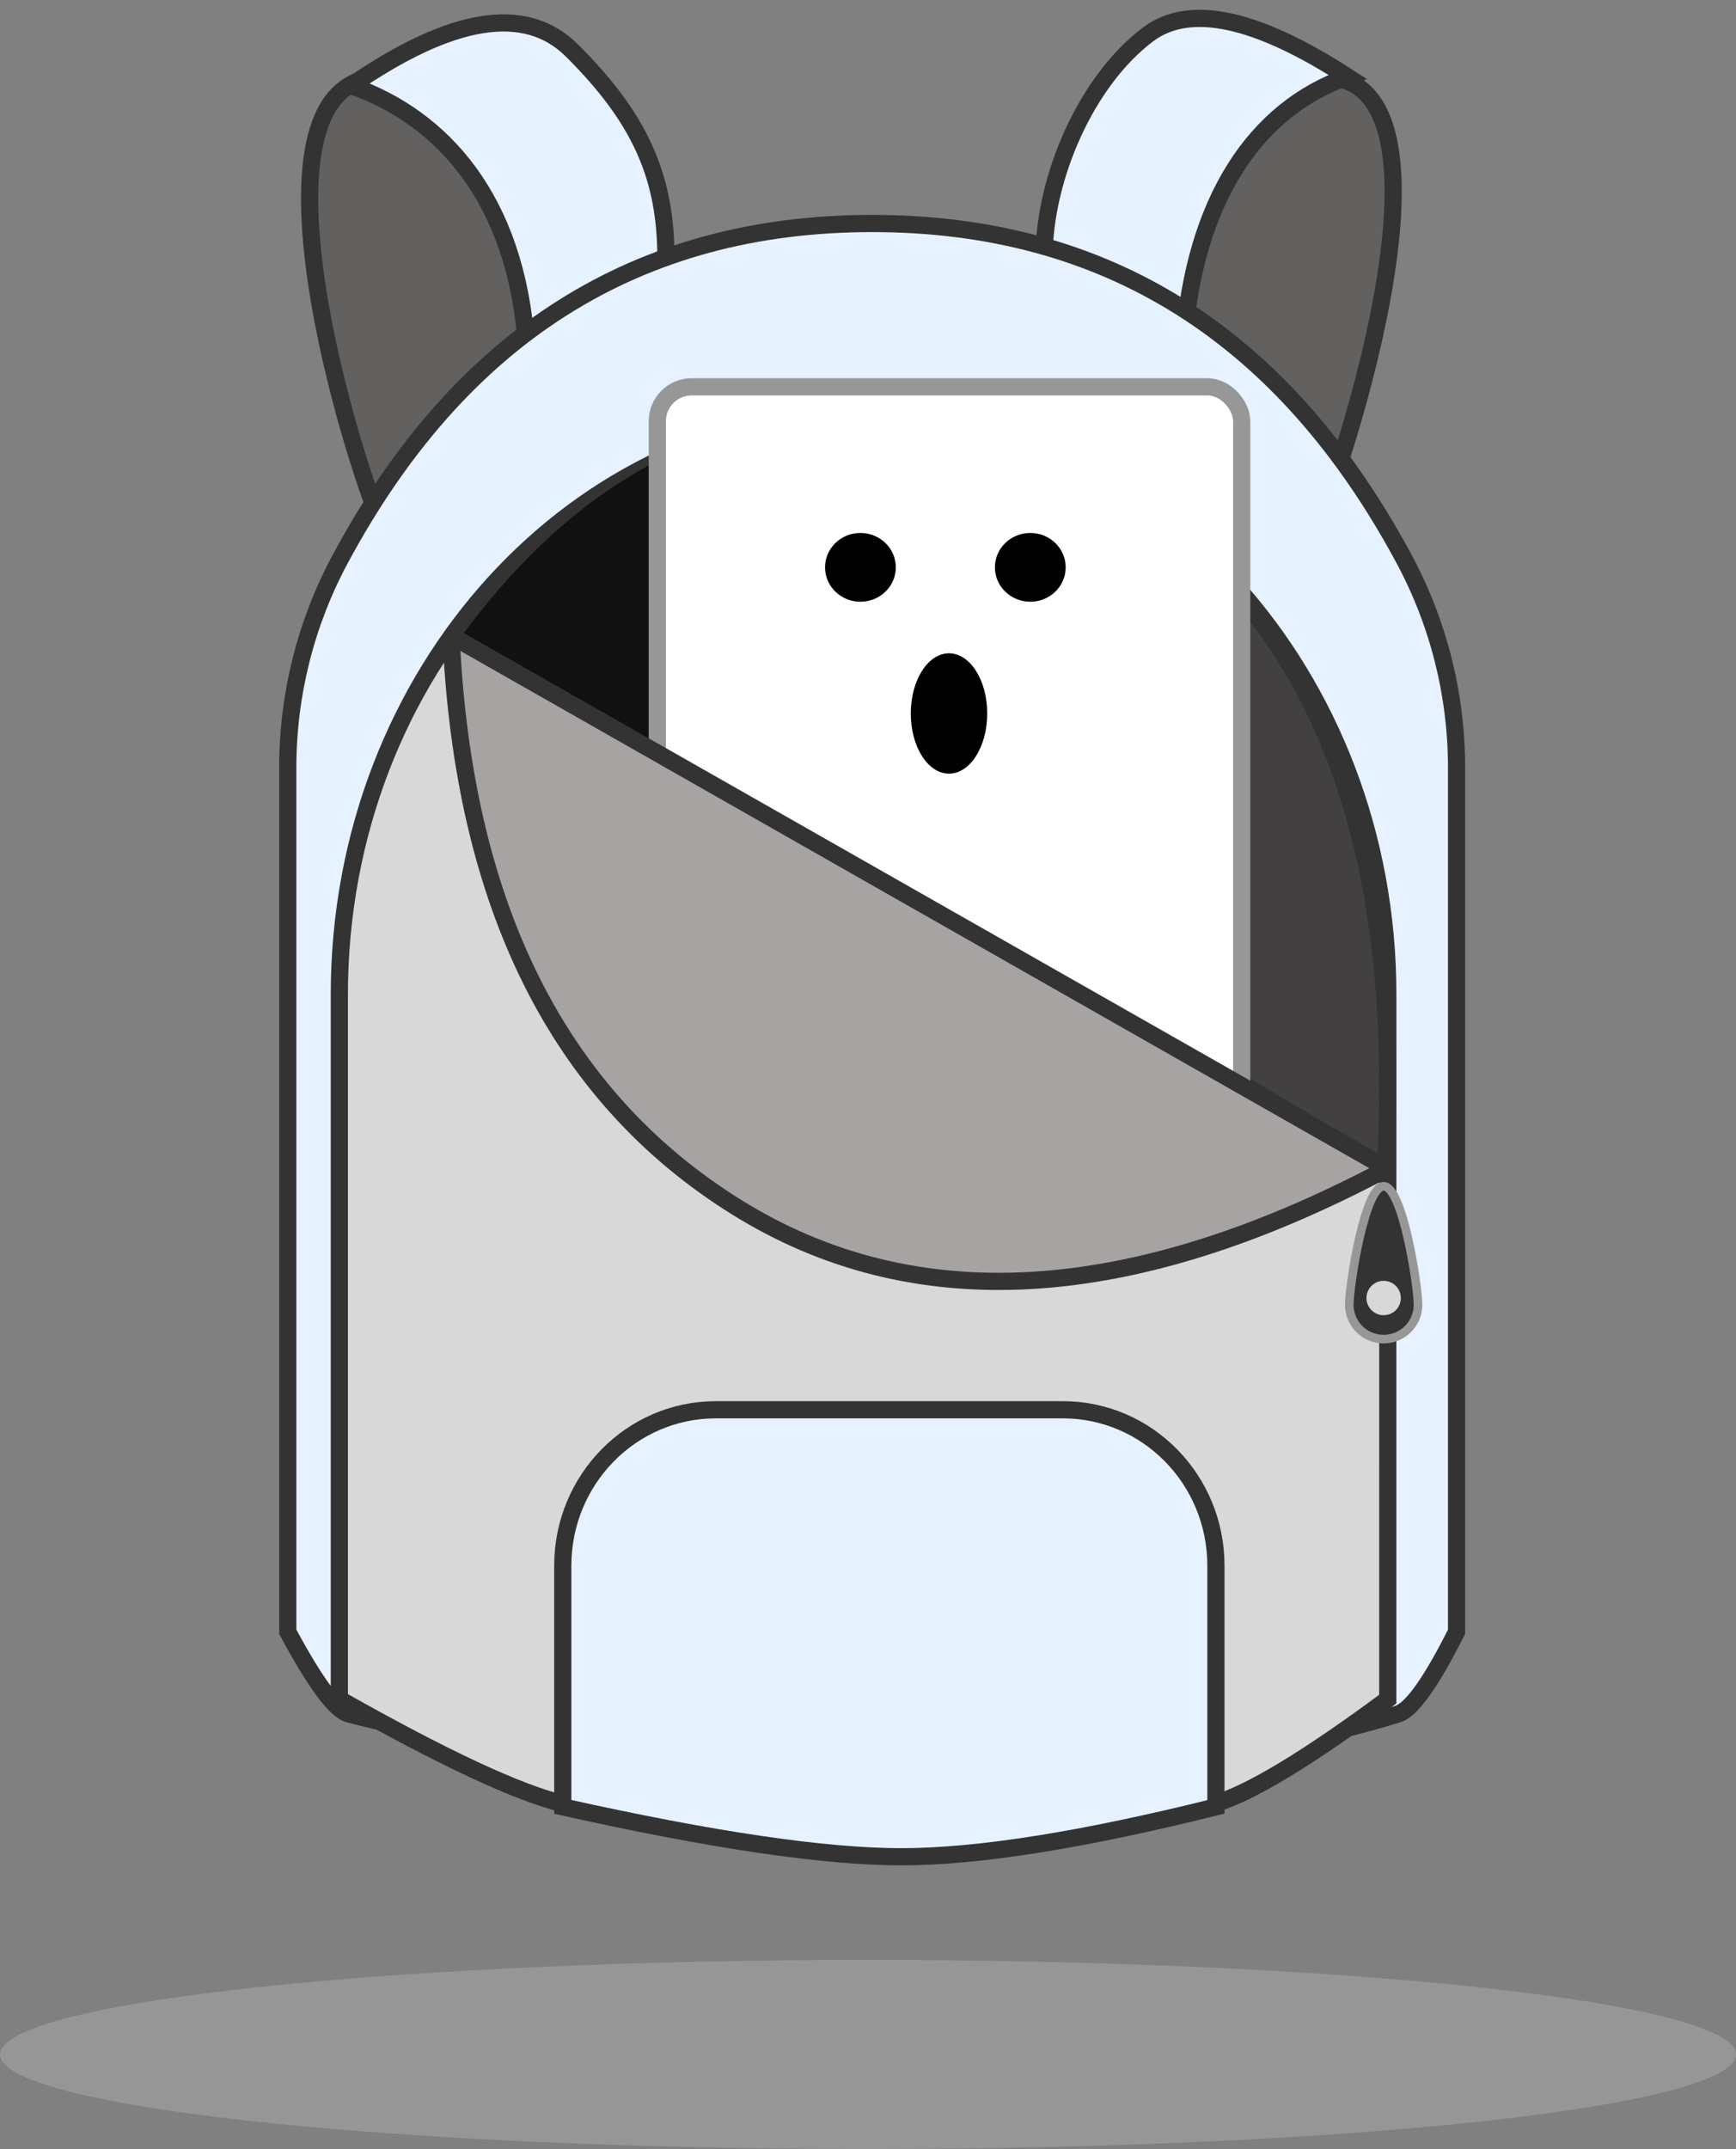 <?xml version="1.0" encoding="UTF-8"?>
<svg width="101px" height="125px" viewBox="0 0 101 125" version="1.1" xmlns="http://www.w3.org/2000/svg" xmlns:xlink="http://www.w3.org/1999/xlink">
    <rect x="0" y="0" width="101" height="125" fill="#808080" stroke="none"/>
    <!-- Generator: sketchtool 60.1 (101010) - https://sketch.com -->
    <title>846E877F-3507-426A-AFB1-C277AEE2A144</title>
    <desc>Created with sketchtool.</desc>
    <g id="Offline-Desktop" stroke="none" stroke-width="1" fill="none" fill-rule="evenodd">
        <g id="sunbird-Desktop---Library-empty-state" transform="translate(-590, -336)">
            <g id="Group-7" transform="translate(590, 337)">
                <ellipse id="Oval-Copy-2" fill="#9D9D9E" fill-rule="nonzero" opacity="0.75" cx="50.5" cy="118.5" rx="50.5" ry="5.5"></ellipse>
                <g id="Group-2" transform="translate(16, 0)">
                    <path d="M14.792,18.8 C14.792,11.826 15.728,3.952 6.525,3.476 C-2.677,3 4.756,26.807 6.525,30.285 C9.464,36.064 14.792,25.774 14.792,18.8 Z" id="Path-6" stroke="#333333" fill="#636060"></path>
                    <path d="M14.625,19.105 C14.036,10.614 9.761,5.847 4.427,3.979 C10.295,-0.06 14.574,-0.743 17.266,1.929 C21.302,5.937 22.742,9.344 22.742,14.009 C22.742,21.007 15.507,31.842 14.625,19.105 Z" id="Path-7" stroke="#333333" fill="#E6F2FF"></path>
                    <path d="M65.053,20.039 C65.053,12.822 65.107,3.012 56.597,3.469 C48.088,3.926 56.07,27.635 57.839,31.235 C60.772,37.202 65.053,26.665 65.053,20.039 Z" id="Path-6" stroke="#333333" fill="#636060" transform="translate(58.899, 18.227) scale(-1, 1) translate(-58.899, -18.227) "></path>
                    <path d="M54.288,19.105 C53.7,10.614 50.075,5.337 44.742,3.469 C50.076,0.017 53.946,-0.806 56.35,1 C59.956,3.709 62.405,9.344 62.405,14.009 C62.405,21.007 55.17,31.842 54.288,19.105 Z" id="Path-7" stroke="#333333" fill="#E6F2FF" transform="translate(53.573, 12.535) scale(-1, 1) translate(-53.573, -12.535) "></path>
                    <path d="M0.742,93.913 C2.348,96.904 3.53,98.497 4.289,98.694 C18.788,102.458 29.671,100.481 37.073,100.481 C44.305,100.481 53.884,102.286 65.336,98.694 C66.13,98.445 67.266,96.852 68.742,93.913 L68.742,43.647 C68.742,39.418 67.696,35.256 65.699,31.534 C58.711,18.511 48.392,12 34.742,12 C21.091,12 10.772,18.511 3.784,31.534 C1.787,35.256 0.742,39.418 0.742,43.647 L0.742,93.913 Z" id="Path-2" stroke="#333333" fill="#E6F2FF"></path>
                    <path d="M3.742,97.832 C9.804,101.259 14.147,103.286 16.77,103.914 C25.2,105.932 31.767,104.345 36.493,104.345 C41.383,104.345 47.313,106.074 54.672,103.914 C56.723,103.312 60.079,101.285 64.74,97.832 L64.742,56.84 C64.742,38.277 51.133,23.178 34.241,23 C34.241,23 34.241,23 34.241,23 C34.598,23 34.957,23.005 35.319,23.015 L35.319,23.015 C18.317,22.541 4.183,37.301 3.752,55.984 C3.745,56.271 3.742,56.557 3.742,56.844 L3.742,97.832 Z" id="Path-2" stroke="#333333" fill="#D8D8D8"></path>
                    <path d="M64.598,67 C65.767,46.459 59.813,32.932 46.736,26.419 C33.659,19.905 22.425,22.596 11.506,35.379 L64.598,67 Z" id="Path-9" stroke="#333333" fill="#424040"></path>
                    <path d="M55.742,63 L55.742,33.511 C48.367,26 40.517,22.515 32.194,23.054 C23.87,23.594 16.719,27.959 10.742,36.151 L55.742,63 Z" id="Path-12" fill="#111111"></path>
                    <rect id="Rectangle" stroke="#979797" fill="#FFFFFF" x="22.242" y="21.5" width="34" height="45" rx="2"></rect>
                    <g id="Group-3" transform="translate(31.742, 30)" fill="#000000">
                        <ellipse id="Oval" cx="12.2" cy="2" rx="2.059" ry="2"></ellipse>
                        <ellipse id="Oval-Copy-3" cx="7.471" cy="10.5" rx="2.224" ry="3.5"></ellipse>
                        <ellipse id="Oval-Copy" cx="2.317" cy="2" rx="2.059" ry="2"></ellipse>
                    </g>
                    <path d="M64.914,66.488 L9.914,36.453 C10.899,52.125 16.614,63.098 27.061,69.372 C37.508,75.647 50.126,74.685 64.914,66.488 Z" id="Path-8" stroke="#333333" fill="#A8A3A3" stroke-linecap="round" stroke-linejoin="bevel" transform="translate(37.414, 54.953) rotate(1) translate(-37.414, -54.953) "></path>
                    <path d="M64.5,76.891 C65.605,76.891 66.5,75.996 66.5,74.891 C66.5,73.787 65.605,68 64.5,68 C63.395,68 62.5,73.787 62.5,74.891 C62.5,75.996 63.395,76.891 64.5,76.891 Z" id="Oval" stroke="#979797" stroke-width="0.5" fill="#333333"></path>
                    <circle id="Oval" fill="#D8D8D8" cx="64.5" cy="74.5" r="1"></circle>
                    <path d="M16.742,104.098 L16.742,90.07 C16.742,85.061 20.729,81 25.648,81 L45.835,81 C50.754,81 54.742,85.061 54.742,90.07 L54.742,104.098 C46.98,106.033 40.876,107 36.429,107 C31.982,107 25.42,106.033 16.742,104.098 Z" id="Path-11" stroke="#333333" fill="#E6F2FF"></path>
                </g>
            </g>
        </g>
    </g>
</svg>